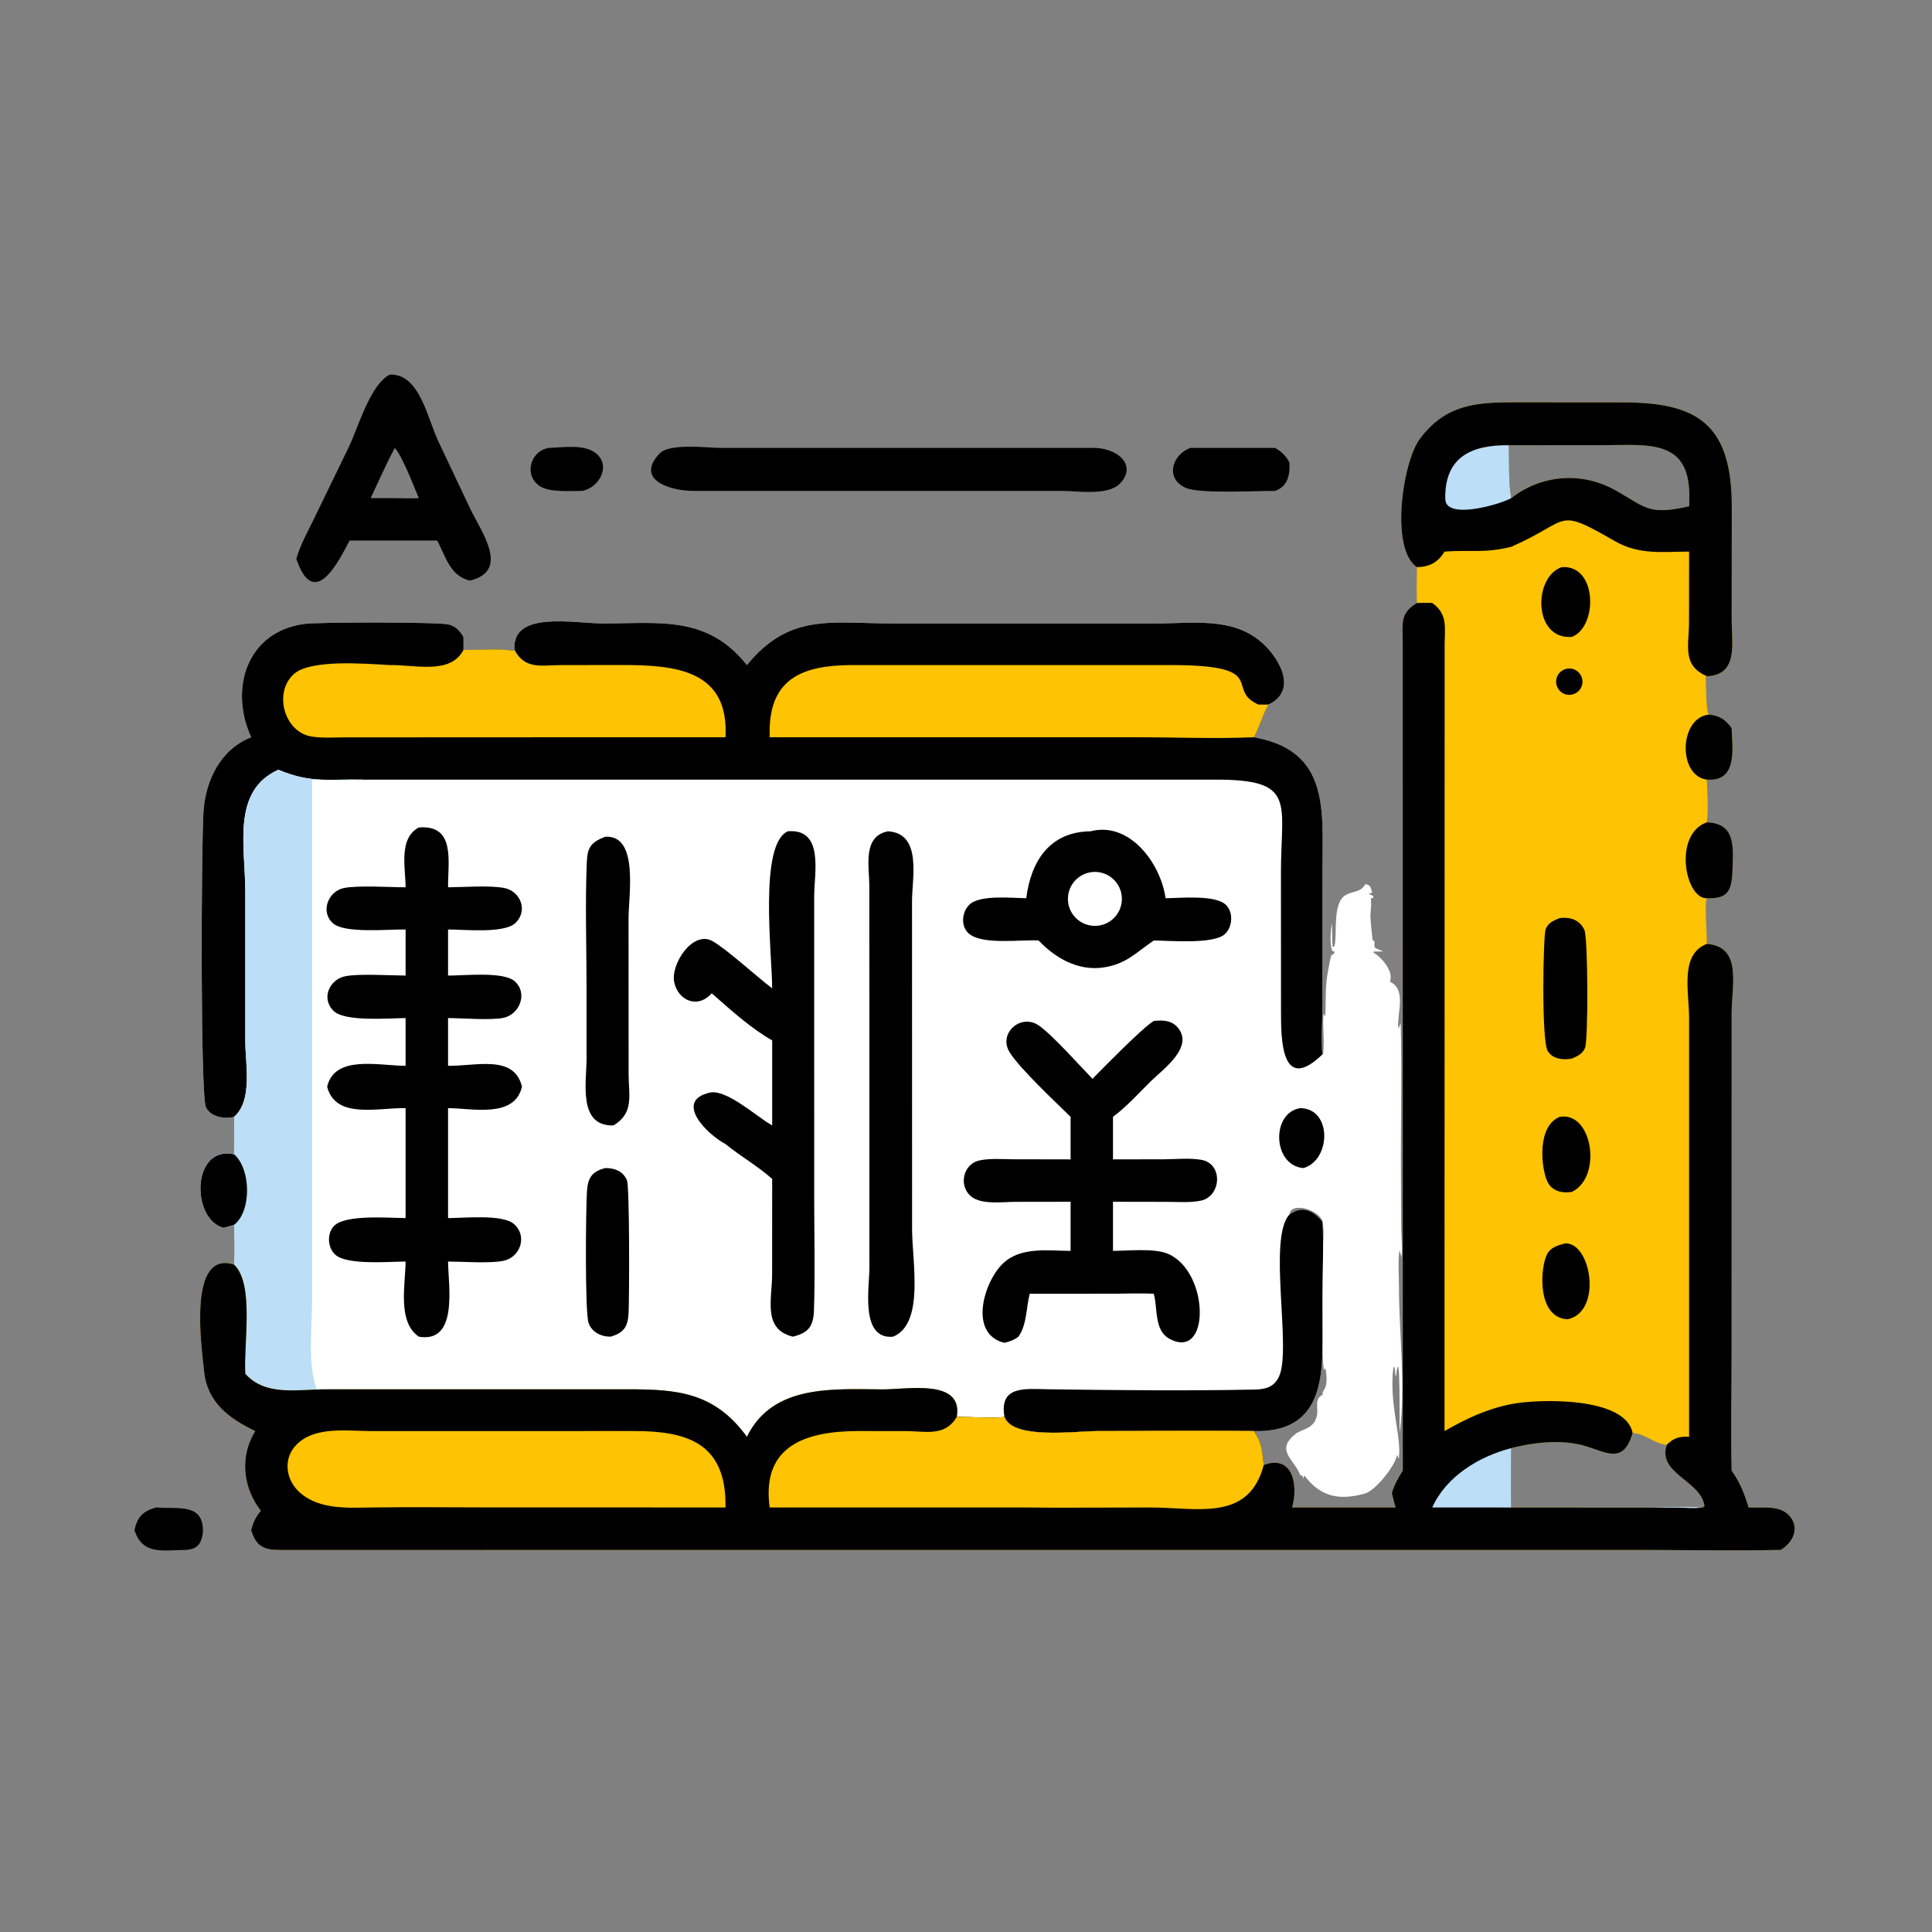 <?xml version="1.0" encoding="utf-8" ?>
<svg xmlns="http://www.w3.org/2000/svg" xmlns:xlink="http://www.w3.org/1999/xlink" width="1024" height="1024">
	<rect width="100%" height="100%" fill="#808080" stroke="none"/>
	<path fill="white" transform="scale(2 2)" d="M66.555 195.383C60.641 182.377 65.517 167.377 80.647 165.346C84.485 164.831 116.088 164.822 118.831 165.482C120.829 165.963 121.774 167.095 122.825 168.783C122.862 169.929 122.84 171.073 122.825 172.219C127.214 172.32 131.677 171.723 136.032 172.464L136.346 172.219C135.582 161.72 152.119 165.217 159.749 165.222C174.789 165.233 187.453 163.008 197.94 176.251C209.197 162.399 220.379 165.202 236.25 165.227L306.367 165.232C315.666 165.234 326.19 163.501 333.914 169.866C338.787 173.882 344.228 182.871 336.192 186.706C334.564 189.442 333.81 192.605 332.304 195.383C352.506 198.958 350.471 214.732 350.47 231.08L350.452 266.871C350.449 270.301 350.048 276.222 350.461 279.428L350.592 279.582C351.13 276.154 350.41 272.314 350.748 268.74L350.89 268.649L350.974 269.176L351.237 269.086C351.476 261.057 351.055 261.096 352.759 253.233L353.598 252.629L353.649 252.232L353.07 251.996C352.346 250.251 352.621 246.586 352.958 244.73C353.109 246.797 352.955 248.922 353.181 250.967L353.582 250.808C354.55 248.246 352.875 239.262 356.651 237.179C358.71 236.044 360.654 236.51 361.839 234.286C363.383 234.545 363.208 235.29 363.639 236.552L362.68 236.906C363.164 237.061 363.564 237.214 363.961 237.553L363.934 237.947L363.316 238.067C363.405 241.164 363.348 239.546 363.173 242.678C363.131 243.448 363.628 248.19 363.785 249.236L364.226 249.333C364.251 251.733 363.99 250.917 366.571 252.146L363.967 252.179L363.972 252.401C366.049 253.682 369.438 257.378 368.351 260.144L368.673 260.322C372.651 262.568 370.249 268.249 370.543 272.351L370.695 272.39L371.202 271.166C371.545 284.628 371.175 298.107 371.264 311.571L371.325 325.576C371.36 327.975 371.718 330.828 371.393 333.172L370.879 331.265C370.428 334.328 370.737 337.789 370.737 340.9C370.737 353.683 372.6 367.04 370.92 379.749C370.831 378.299 371.191 354.252 369.926 364.877C369.554 363.913 369.897 363.188 369.47 362.269L369.273 362.304C368.007 372.098 371.609 381.192 370.669 386.543C370.404 386.253 370.449 385.888 370.396 385.506L370.596 385.563L370.17 385.792C369.729 388.396 364.577 395.03 361.661 395.826C354.886 397.675 349.994 396.715 345.685 391.053C345.405 391.337 345.48 391.538 345.447 391.924L345.032 390.959L344.626 391.018C342.982 386.598 337.732 384.362 343.48 379.901L343.341 379.917C345.702 378.572 348.108 378.476 348.922 375.458C349.553 373.119 348.089 370.826 350.527 369.626C350.263 367.972 352.167 368.767 351.348 362.966L351.033 362.828L351.314 362.77L350.902 362.487L351.265 362.555L351.102 362.528L350.837 363.067C350.25 358.513 350.441 353.871 350.453 349.286L350.478 332.829C350.5 330.119 351.071 326.361 350.487 323.754C349.794 320.659 342.032 318.301 341.714 321.872C345.085 319.375 347.966 320.728 350.461 323.749C350.852 329.974 350.459 336.41 350.459 342.664L350.472 356.084C350.501 368.325 348.351 379.666 332.304 379.25C318.44 379.073 304.551 379.253 290.685 379.255C285.07 379.255 268.319 381.591 266.192 375.476C264.794 375.926 255.926 375.483 253.555 375.476C255.254 365.311 240.52 368.225 233.974 368.206C220.975 368.169 204.817 366.717 197.94 380.777C189.322 368.915 179.438 368.171 166.211 368.183L86.695 368.195C79.289 368.105 70.451 370.219 65.011 364.067C64.519 356.009 67.451 340.311 62.041 335.149C62.3 331.705 62.157 328.041 62.041 324.581L59.301 325.381C50.703 323.334 50.62 303.493 62.041 305.915C62.003 305.054 62.122 296.089 62.041 295.972C59.515 296.608 55.852 296.034 54.585 293.465C53.082 290.418 53.316 225.676 53.914 215.303C54.392 207.022 58.328 198.62 66.555 195.383Z"/>
	<path transform="scale(2 2)" d="M66.555 195.383C60.641 182.377 65.517 167.377 80.647 165.346C84.485 164.831 116.088 164.822 118.831 165.482C120.829 165.963 121.774 167.095 122.825 168.783C122.862 169.929 122.84 171.073 122.825 172.219C127.214 172.32 131.677 171.723 136.032 172.464L136.346 172.219C135.582 161.72 152.119 165.217 159.749 165.222C174.789 165.233 187.453 163.008 197.94 176.251C209.197 162.399 220.379 165.202 236.25 165.227L306.367 165.232C315.666 165.234 326.19 163.501 333.914 169.866C338.787 173.882 344.228 182.871 336.192 186.706C334.564 189.442 333.81 192.605 332.304 195.383C352.506 198.958 350.471 214.732 350.47 231.08L350.452 266.871C350.449 270.301 350.048 276.222 350.461 279.428C339.489 290.029 339.5 275.204 339.479 268.214L339.463 231.175C339.483 212.578 343.669 206.56 322.059 206.611L96.362 206.61C87.257 206.391 82.605 207.692 73.765 203.988C61.288 209.607 65.007 224.378 65.006 236.313L65.008 275.986C65.01 281.867 67.052 291.597 62.041 295.972C59.515 296.608 55.852 296.034 54.585 293.465C53.082 290.418 53.316 225.676 53.914 215.303C54.392 207.022 58.328 198.62 66.555 195.383Z"/>
	<path fill="#FEC302" transform="scale(2 2)" d="M235.38 176.251L310.42 176.248C336.88 176.274 324.457 182.634 333.452 186.706C334.365 186.719 335.281 186.752 336.192 186.706C334.564 189.442 333.81 192.605 332.304 195.383C322.003 195.818 311.387 195.379 301.057 195.38L236.697 195.383L203.964 195.383L203.957 194.024C203.913 179.67 212.894 176.293 225.777 176.249L235.38 176.251Z"/>
	<path fill="#FEC302" transform="scale(2 2)" d="M136.346 172.219C139.146 177.499 143.416 176.282 148.605 176.254L164.778 176.231C178.94 176.228 193.246 177.485 192.263 195.383L147.189 195.383L91.304 195.409C88.461 195.432 85.453 195.632 82.634 195.202C75.295 194.081 72.424 183.513 77.869 178.637C82.281 174.686 96.543 175.866 103.307 176.251C109.759 176.106 119.409 178.914 122.825 172.219C127.214 172.32 131.677 171.723 136.032 172.464L136.346 172.219Z"/>
	<path fill="#BCDEF6" transform="scale(2 2)" d="M73.765 203.988C82.605 207.692 87.257 206.391 96.362 206.61C91.876 206.963 87.22 206.58 82.71 206.61L82.706 344.624C82.707 351.572 81.472 361.638 83.946 368.195C84.783 368.149 85.906 367.935 86.695 368.195C79.289 368.105 70.451 370.219 65.011 364.067C64.519 356.009 67.451 340.311 62.041 335.149C62.3 331.705 62.157 328.041 62.041 324.581L59.301 325.381C50.703 323.334 50.62 303.493 62.041 305.915C62.003 305.054 62.122 296.089 62.041 295.972C67.052 291.597 65.01 281.867 65.008 275.986L65.006 236.313C65.007 224.378 61.288 209.607 73.765 203.988Z"/>
	<path transform="scale(2 2)" d="M59.301 325.381C50.703 323.334 50.62 303.493 62.041 305.915C66.538 309.794 66.699 321.007 62.041 324.581L59.301 325.381Z"/>
	<path transform="scale(2 2)" d="M341.714 321.872C345.085 319.375 347.966 320.728 350.461 323.749C350.852 329.974 350.459 336.41 350.459 342.664L350.472 356.084C350.501 368.325 348.351 379.666 332.304 379.25C318.44 379.073 304.551 379.253 290.685 379.255C285.07 379.255 268.319 381.591 266.192 375.476C264.753 367.088 271.758 368.086 277.742 368.169C296.007 368.422 314.361 368.619 332.617 368.244C335.421 368.187 337.648 367.568 338.949 364.819C342.372 357.585 335.885 328.046 341.714 321.872Z"/>
	<path transform="scale(2 2)" d="M110.996 219.294C120.798 218.48 118.688 228.34 118.74 235.144C122.947 235.12 129.609 234.581 133.568 235.314C137.863 236.109 140.014 241.224 136.658 244.541C133.685 247.481 123.075 246.306 118.74 246.325L118.74 258.538C122.939 258.573 133.357 257.388 136.369 260.024C139.999 263.201 137.696 268.903 133.335 269.757C129.93 270.424 122.544 269.808 118.74 269.8L118.74 282.452C126.181 282.558 136.258 279.379 138.328 287.984C136.385 296.426 125.172 293.7 118.74 293.664L118.74 322.802C122.948 322.823 133.077 321.717 136.162 324.342C139.839 327.471 137.947 333.107 133.534 334.101C130.029 334.89 122.621 334.335 118.74 334.321C118.774 340.414 121.593 356.063 110.996 354.231C105.218 350.284 107.459 340.375 107.488 334.321C103.153 334.346 91.981 335.327 88.863 332.52C86.791 330.655 86.564 326.807 88.593 324.821C91.677 321.803 103.075 322.783 107.488 322.802L107.488 293.664C99.97 293.544 88.916 296.645 86.695 287.984C88.721 279.47 100.298 282.423 107.488 282.452L107.488 269.8C103.152 269.825 91.578 270.832 88.496 267.977C84.993 264.733 87.241 259.582 91.481 258.718C95.083 257.983 103.4 258.516 107.488 258.538L107.488 246.325C103.096 246.229 91.402 247.44 88.274 244.708C84.831 241.701 86.916 236.25 91.053 235.358C94.708 234.57 103.382 235.141 107.488 235.144C107.477 230.091 105.553 222.144 110.996 219.294Z"/>
	<path transform="scale(2 2)" d="M305.762 270.567C308.059 270.307 310.497 270.368 312.121 272.317C316.481 277.546 308.238 283.327 304.928 286.587C301.726 289.742 298.566 293.298 294.952 295.972L294.952 307.249L308.724 307.221C311.849 307.187 315.277 306.84 318.35 307.364C324.235 308.368 323.663 317.101 318.196 318.197C315.329 318.772 312.097 318.505 309.171 318.503L294.952 318.48L294.952 331.498C298.975 331.47 305.832 330.743 309.445 332.242C320.566 336.855 320.87 360.827 309.868 354.76C305.816 352.525 306.851 346.784 305.762 342.867C302.092 342.665 298.325 342.846 294.644 342.851L272.881 342.867C271.924 346.589 272.169 351.041 269.888 354.231C268.729 355.144 267.586 355.497 266.192 355.868C256.648 353.553 260.644 339.894 265.684 334.94C270.377 330.325 277.667 331.465 283.722 331.498L283.722 318.48L269.054 318.5C265.702 318.501 260.006 319.371 257.24 316.964C253.955 314.106 255.315 308.439 259.538 307.529C262.394 306.913 265.702 307.219 268.625 307.221L283.722 307.249L283.722 295.972C279.748 292.065 270.401 283.341 267.596 278.918C264.415 273.903 270.473 268.515 275.223 271.715C278.701 274.059 286.13 282.389 289.516 285.893C292.574 282.805 302.761 272.367 305.762 270.567Z"/>
	<path transform="scale(2 2)" d="M208.778 220.299C218.473 219.522 215.766 231.388 215.769 237.553L215.774 317.802C215.773 327.519 216.023 337.31 215.719 347.02C215.585 351.299 214.47 353.165 210.124 354.231C202.05 352.255 204.615 344.3 204.621 337.726L204.635 312.427C200.776 308.987 196.262 306.442 192.263 303.186C186.978 300.344 178.679 291.68 188.115 289.556C192.435 288.583 200.35 295.732 204.201 297.993L204.635 298.246L204.635 275.714C198.895 272.458 193.568 267.564 188.616 263.235C188.57 263.283 188.525 263.333 188.478 263.38L188.243 263.618C184.747 267.187 179.787 265.195 178.692 260.379C177.617 255.649 183.516 246.484 188.791 249.393C192.413 251.39 200.619 258.884 204.635 261.923C204.63 253.017 201.022 223.761 208.778 220.299Z"/>
	<path transform="scale(2 2)" d="M235.38 220.299C244.457 220.959 241.663 232.677 241.697 238.936L241.713 325.712C241.715 334.337 245.055 350.777 236.697 354.231C227.891 355.101 230.404 341.113 230.403 336.001L230.381 234.669C230.358 229.499 228.527 221.581 235.38 220.299Z"/>
	<path transform="scale(2 2)" d="M289.032 220.299C299.275 217.623 307.585 228.677 308.885 238.037C312.822 238.002 322.022 237.07 324.865 239.783C326.92 241.743 326.644 245.653 324.624 247.532C321.636 250.312 309.944 249.266 305.762 249.239C300.8 252.614 298.472 255.507 292.241 256.416C285.629 257.296 279.679 253.929 275.244 249.239C270.547 248.945 260.396 250.499 256.771 247.418C254.544 245.526 254.877 241.769 256.837 239.801C259.601 237.028 268.184 238.006 271.968 238.037C273.224 228.158 278.195 220.423 289.032 220.299Z"/>
	<path fill="white" transform="scale(2 2)" d="M289.62 231.087Q289.792 231.074 289.964 231.069Q290.136 231.065 290.308 231.068Q290.48 231.072 290.651 231.084Q290.823 231.096 290.994 231.116Q291.165 231.136 291.335 231.164Q291.505 231.192 291.673 231.229Q291.841 231.265 292.007 231.31Q292.173 231.354 292.337 231.407Q292.501 231.459 292.662 231.519Q292.824 231.58 292.982 231.648Q293.14 231.716 293.294 231.791Q293.449 231.867 293.6 231.949Q293.751 232.032 293.898 232.122Q294.044 232.212 294.186 232.309Q294.329 232.406 294.466 232.51Q294.603 232.613 294.736 232.724Q294.868 232.834 294.995 232.95Q295.121 233.067 295.242 233.189Q295.363 233.311 295.478 233.439Q295.593 233.567 295.702 233.701Q295.811 233.834 295.913 233.973Q296.015 234.111 296.11 234.255Q296.206 234.398 296.294 234.545Q296.382 234.693 296.463 234.845Q296.545 234.997 296.618 235.152Q296.692 235.308 296.758 235.467Q296.824 235.625 296.883 235.787Q296.941 235.949 296.992 236.114Q297.043 236.278 297.085 236.445Q297.128 236.612 297.162 236.78Q297.197 236.949 297.223 237.119Q297.25 237.289 297.268 237.46Q297.286 237.631 297.296 237.803Q297.306 237.975 297.308 238.147Q297.309 238.319 297.303 238.491Q297.296 238.663 297.281 238.834Q297.266 239.006 297.243 239.176Q297.22 239.347 297.189 239.516Q297.158 239.685 297.118 239.853Q297.079 240.02 297.031 240.186Q296.984 240.351 296.929 240.514Q296.873 240.677 296.81 240.837Q296.747 240.997 296.676 241.154Q296.606 241.311 296.527 241.465Q296.449 241.618 296.364 241.767Q296.278 241.917 296.186 242.062Q296.093 242.207 295.994 242.347Q295.894 242.488 295.788 242.623Q295.682 242.759 295.57 242.889Q295.457 243.019 295.339 243.144Q295.22 243.269 295.095 243.387Q294.971 243.506 294.841 243.619Q294.711 243.732 294.575 243.838Q294.44 243.944 294.3 244.044Q294.16 244.144 294.015 244.237Q293.87 244.329 293.72 244.415Q293.571 244.501 293.418 244.579Q293.265 244.658 293.108 244.729Q292.951 244.8 292.791 244.863Q292.631 244.926 292.468 244.982Q292.305 245.038 292.14 245.085Q291.975 245.133 291.807 245.173Q291.64 245.212 291.471 245.244Q291.302 245.276 291.131 245.299Q290.895 245.331 290.657 245.348Q290.419 245.365 290.18 245.365Q289.941 245.366 289.703 245.351Q289.465 245.336 289.229 245.305Q288.992 245.274 288.758 245.227Q288.524 245.18 288.294 245.118Q288.064 245.056 287.838 244.978Q287.612 244.901 287.392 244.808Q287.172 244.716 286.959 244.609Q286.745 244.503 286.54 244.382Q286.334 244.261 286.137 244.127Q285.939 243.993 285.752 243.846Q285.564 243.698 285.386 243.539Q285.208 243.38 285.042 243.209Q284.875 243.038 284.72 242.857Q284.565 242.675 284.423 242.484Q284.281 242.293 284.151 242.092Q284.022 241.892 283.906 241.683Q283.791 241.474 283.689 241.258Q283.588 241.042 283.501 240.82Q283.414 240.598 283.342 240.371Q283.27 240.143 283.213 239.911Q283.157 239.679 283.116 239.444Q283.075 239.209 283.05 238.972Q283.024 238.735 283.015 238.496Q283.006 238.258 283.012 238.02Q283.019 237.781 283.041 237.544Q283.064 237.306 283.102 237.071Q283.14 236.835 283.194 236.603Q283.248 236.37 283.317 236.142Q283.386 235.913 283.471 235.69Q283.555 235.467 283.654 235.25Q283.753 235.033 283.866 234.823Q283.979 234.613 284.106 234.411Q284.233 234.209 284.374 234.016Q284.514 233.823 284.667 233.639Q284.819 233.456 284.984 233.283Q285.148 233.111 285.324 232.949Q285.5 232.788 285.686 232.639Q285.872 232.489 286.068 232.353Q286.264 232.216 286.468 232.093Q286.672 231.97 286.884 231.861Q287.096 231.751 287.315 231.657Q287.534 231.562 287.759 231.482Q287.984 231.401 288.213 231.337Q288.443 231.272 288.676 231.222Q288.91 231.173 289.146 231.139Q289.382 231.105 289.62 231.087Z"/>
	<path transform="scale(2 2)" d="M160.389 221.75C169.34 221.162 166.574 237.287 166.575 243.314L166.59 284.886C166.637 290.461 168.036 294.932 162.589 298.246C153.11 298.54 155.444 286.834 155.445 280.504L155.441 261.495C155.439 250.511 155.044 239.367 155.513 228.4C155.679 224.53 156.662 223.169 160.389 221.75Z"/>
	<path transform="scale(2 2)" d="M160.389 309.554C162.818 309.506 165.185 310.388 166.155 312.819C166.873 314.62 166.777 344.037 166.586 347.841C166.405 351.469 165.495 353.162 161.809 354.231C159.344 354.262 156.861 353.064 155.982 350.612C154.976 347.806 155.248 320.276 155.545 315.797C155.78 312.257 156.732 310.488 160.389 309.554Z"/>
	<path transform="scale(2 2)" d="M344.65 293.664C353.172 293.895 352.649 307.546 345.411 309.554C337.172 308.853 336.818 294.761 344.65 293.664Z"/>
	<path fill="#FEC302" transform="scale(2 2)" d="M375.495 150.306C368.3 145.411 371.728 122.439 376.245 116.339C383.05 107.15 391.24 106.605 401.489 106.618L429.81 106.64C449.673 106.602 459.057 112.155 458.939 134.688L458.91 164.478C458.916 170.485 460.749 178.873 452.315 179.214L452.02 179.449C452.121 181.175 452.085 189.364 452.946 189.367C455.657 189.649 457.385 190.742 458.894 192.968C459.074 198.185 460.499 206.758 453.012 206.628L452.315 206.61C452.448 210.282 452.816 214.287 452.315 217.927C459.605 218.174 459.381 223.746 459.168 229.713C458.96 235.543 458.498 238.287 452.315 238.037C451.649 239.04 452.42 248.175 452.315 250.147C461.747 250.841 458.927 261.005 458.901 268.5L458.894 357.425C458.893 368.176 458.651 378.978 458.894 389.722C461.09 392.809 462.329 395.865 463.389 399.491C466.936 399.678 471.654 398.758 474.252 401.749C477.068 404.992 475.076 408.884 471.901 410.742C458.888 411.024 445.802 410.742 432.782 410.741L74.382 410.756C69.905 410.779 67.864 409.806 66.555 405.487C67.12 403.398 67.73 402.025 69.139 400.365C64.343 394.314 63.461 385.827 67.665 379.25C60.649 375.893 54.934 371.638 54.095 363.468C53.442 357.104 49.655 331.13 62.041 335.149C67.451 340.311 64.519 356.009 65.011 364.067C70.451 370.219 79.289 368.105 86.695 368.195L166.211 368.183C179.438 368.171 189.322 368.915 197.94 380.777C204.817 366.717 220.975 368.169 233.974 368.206C240.52 368.225 255.254 365.311 253.555 375.476C255.926 375.483 264.794 375.926 266.192 375.476C268.319 381.591 285.07 379.255 290.685 379.255C304.551 379.253 318.44 379.073 332.304 379.25C334.606 382.812 334.357 384.302 334.91 388.235C342.778 385.313 344.08 393.985 342.407 399.491L369.845 399.491C369.45 398.248 369.174 396.954 368.859 395.688C369.501 393.452 370.535 391.678 371.755 389.722L371.737 169.854C371.737 165.088 370.957 162.573 375.495 159.796C375.387 156.645 375.486 153.461 375.495 150.306ZM400.5 383.763C400.483 389.003 400.395 394.253 400.5 399.491L435.294 399.48C439.858 399.478 446.868 399.069 451.105 399.491C451.475 399.435 451.266 399.498 451.703 399.222C451.014 392.417 439.098 390.628 441.715 382.894C438.564 382.7 436.052 379.983 432.657 379.737C430.117 388.625 425.284 384.472 419.142 382.942C413.324 381.492 406.229 382.255 400.5 383.763ZM400.5 132.017C408.454 125.81 419.052 124.917 427.955 129.852C436.187 134.416 436.669 136.652 447.627 134.175L447.687 132.473C448.127 116.232 437.254 117.951 424.73 117.976L399.856 117.99C400.008 122.55 399.725 127.529 400.5 132.017Z"/>
	<path transform="scale(2 2)" d="M375.495 159.796C376.847 159.784 378.209 159.736 379.56 159.796C383.764 162.799 382.856 166.392 382.843 171.026L382.816 379.25C388.571 375.963 393.929 373.41 400.5 372.101C407.44 370.723 430.71 369.993 432.657 379.737C430.117 388.625 425.284 384.472 419.142 382.942C413.324 381.492 406.229 382.255 400.5 383.763C400.483 389.003 400.395 394.253 400.5 399.491L435.294 399.48C439.858 399.478 446.868 399.069 451.105 399.491C451.475 399.435 451.266 399.498 451.703 399.222C451.014 392.417 439.098 390.628 441.715 382.894C443.445 381.113 445.122 380.594 447.627 380.777L447.624 269.633C447.615 262.681 445.135 252.953 452.315 250.147C461.747 250.841 458.927 261.005 458.901 268.5L458.894 357.425C458.893 368.176 458.651 378.978 458.894 389.722C461.09 392.809 462.329 395.865 463.389 399.491C466.936 399.678 471.654 398.758 474.252 401.749C477.068 404.992 475.076 408.884 471.901 410.742C458.888 411.024 445.802 410.742 432.782 410.741L74.382 410.756C69.905 410.779 67.864 409.806 66.555 405.487C67.12 403.398 67.73 402.025 69.139 400.365C64.343 394.314 63.461 385.827 67.665 379.25C60.649 375.893 54.934 371.638 54.095 363.468C53.442 357.104 49.655 331.13 62.041 335.149C67.451 340.311 64.519 356.009 65.011 364.067C70.451 370.219 79.289 368.105 86.695 368.195L166.211 368.183C179.438 368.171 189.322 368.915 197.94 380.777C204.817 366.717 220.975 368.169 233.974 368.206C240.52 368.225 255.254 365.311 253.555 375.476C255.926 375.483 264.794 375.926 266.192 375.476C268.319 381.591 285.07 379.255 290.685 379.255C304.551 379.253 318.44 379.073 332.304 379.25C334.606 382.812 334.357 384.302 334.91 388.235C342.778 385.313 344.08 393.985 342.407 399.491L369.845 399.491C369.45 398.248 369.174 396.954 368.859 395.688C369.501 393.452 370.535 391.678 371.755 389.722L371.737 169.854C371.737 165.088 370.957 162.573 375.495 159.796Z"/>
	<path fill="#FEC302" transform="scale(2 2)" d="M253.555 375.476C255.926 375.483 264.794 375.926 266.192 375.476C268.319 381.591 285.07 379.255 290.685 379.255C304.551 379.253 318.44 379.073 332.304 379.25C334.606 382.812 334.357 384.302 334.91 388.235C330.921 403.362 317.341 399.501 304.788 399.502C293.158 399.503 281.516 399.619 269.888 399.491L203.964 399.491C201.723 382.963 213.772 379.249 227.543 379.239L239.4 379.25C244.801 379.152 250.366 381.007 253.555 375.476Z"/>
	<path fill="#BCDEF6" transform="scale(2 2)" d="M379.56 399.491C383.287 391.204 391.981 385.972 400.5 383.763C400.483 389.003 400.395 394.253 400.5 399.491L435.294 399.48C439.858 399.478 446.868 399.069 451.105 399.491C449.144 399.853 446.63 399.549 444.619 399.534L379.56 399.491Z"/>
	<path fill="#FEC302" transform="scale(2 2)" d="M98.221 379.25L167.93 379.24C181.761 379.235 192.595 382.171 192.263 399.491L130.439 399.486C120.061 399.485 109.662 399.346 99.287 399.491C92.708 399.53 85 400.277 79.629 395.694C75.711 392.351 74.841 386.559 78.647 382.774C83.504 377.942 91.911 379.224 98.221 379.25Z"/>
	<path transform="scale(2 2)" d="M375.495 150.306C368.3 145.411 371.728 122.439 376.245 116.339C383.05 107.15 391.24 106.605 401.489 106.618L429.81 106.64C449.673 106.602 459.057 112.155 458.939 134.688L458.91 164.478C458.916 170.485 460.749 178.873 452.315 179.214C452.295 179.196 452.279 179.172 452.255 179.161C445.726 176.305 447.597 171.057 447.607 165.048L447.627 146.18C440.613 146.197 434.416 147.108 428.015 143.433C412 134.237 416.547 137.811 400.756 144.795L400.5 144.905C393.377 146.692 389.607 145.657 382.816 146.18C381.054 149.104 378.781 150.223 375.495 150.306ZM400.5 132.017C408.454 125.81 419.052 124.917 427.955 129.852C436.187 134.416 436.669 136.652 447.627 134.175L447.687 132.473C448.127 116.232 437.254 117.951 424.73 117.976L399.856 117.99C400.008 122.55 399.725 127.529 400.5 132.017Z"/>
	<path fill="#BCDEF6" transform="scale(2 2)" d="M400.5 132.017C397.006 133.871 383.143 137.766 383.016 132.27C382.76 121.146 389.896 117.872 399.856 117.99C400.008 122.55 399.725 127.529 400.5 132.017Z"/>
	<path transform="scale(2 2)" d="M452.315 217.927C459.605 218.174 459.381 223.746 459.168 229.713C458.96 235.543 458.498 238.287 452.315 238.037C446.633 238.297 443.291 221.152 452.315 217.927Z"/>
	<path transform="scale(2 2)" d="M452.946 189.367C455.657 189.649 457.385 190.742 458.894 192.968C459.074 198.185 460.499 206.758 453.012 206.628L452.315 206.61C444.531 205.536 445.01 190.09 452.946 189.367Z"/>
	<path transform="scale(2 2)" d="M413.348 243.3C416.111 242.969 418.623 243.724 419.88 246.454C420.831 248.518 420.954 275.783 420.021 277.78C419.304 279.313 418.043 279.923 416.549 280.535C414.298 280.958 411.531 280.706 410.185 278.571C408.429 275.784 408.975 247.872 409.607 246.26C410.291 244.514 411.734 243.945 413.348 243.3Z"/>
	<path transform="scale(2 2)" d="M413.348 295.972C422.104 294.489 424.68 312.023 416.549 315.865C413.914 316.318 411.127 315.607 409.995 312.968C408.35 309.135 407.351 298.373 413.348 295.972Z"/>
	<path transform="scale(2 2)" d="M414.782 329.515C421.665 329.172 424.749 347.595 415.468 349.62C407.181 349.282 408.133 335.775 410.057 332.249C410.992 330.534 413.03 329.967 414.782 329.515Z"/>
	<path transform="scale(2 2)" d="M413.848 150.306C423.352 149.548 423.499 166.165 416.549 168.783C406.32 169.597 406.235 152.94 413.848 150.306Z"/>
	<path transform="scale(2 2)" d="M414.826 177.321Q414.99 177.269 415.159 177.234Q415.328 177.198 415.499 177.18Q415.67 177.161 415.843 177.159Q416.015 177.157 416.187 177.173Q416.358 177.188 416.528 177.22Q416.697 177.252 416.862 177.301Q417.027 177.349 417.187 177.414Q417.347 177.479 417.5 177.559Q417.652 177.639 417.796 177.734Q417.94 177.828 418.074 177.937Q418.208 178.045 418.331 178.166Q418.453 178.287 418.563 178.42Q418.673 178.553 418.77 178.695Q418.866 178.838 418.948 178.99Q419.03 179.141 419.097 179.3Q419.163 179.459 419.214 179.624Q419.265 179.789 419.299 179.958Q419.333 180.127 419.35 180.298Q419.368 180.47 419.368 180.642Q419.368 180.814 419.352 180.986Q419.335 181.157 419.302 181.326Q419.268 181.496 419.218 181.66Q419.168 181.825 419.102 181.985Q419.036 182.144 418.955 182.296Q418.874 182.448 418.778 182.591Q418.682 182.734 418.573 182.867Q418.463 183 418.341 183.122Q418.219 183.244 418.085 183.353Q417.952 183.462 417.808 183.557Q417.665 183.652 417.512 183.733Q417.36 183.814 417.201 183.879Q417.041 183.945 416.876 183.994Q416.713 184.043 416.545 184.076Q416.378 184.108 416.208 184.124Q416.038 184.141 415.867 184.14Q415.697 184.14 415.527 184.122Q415.357 184.105 415.19 184.072Q415.022 184.038 414.859 183.988Q414.696 183.939 414.538 183.873Q414.381 183.808 414.23 183.727Q414.08 183.647 413.938 183.552Q413.796 183.457 413.664 183.349Q413.532 183.241 413.411 183.121Q413.291 183 413.182 182.868Q413.074 182.737 412.979 182.595Q412.883 182.453 412.803 182.303Q412.722 182.153 412.656 181.996Q412.59 181.838 412.54 181.675Q412.49 181.512 412.456 181.345Q412.422 181.177 412.404 181.008Q412.387 180.838 412.386 180.667Q412.385 180.497 412.401 180.327Q412.417 180.157 412.449 179.989Q412.481 179.822 412.53 179.658Q412.578 179.494 412.643 179.336Q412.707 179.178 412.786 179.027Q412.866 178.876 412.959 178.733Q413.053 178.591 413.16 178.458Q413.267 178.325 413.387 178.203Q413.506 178.082 413.637 177.972Q413.768 177.863 413.909 177.767Q414.05 177.67 414.2 177.588Q414.349 177.506 414.506 177.439Q414.663 177.372 414.826 177.321Z"/>
	<path transform="scale(2 2)" d="M103.307 99.276C111.181 98.982 113.143 110.552 116.197 117.023L124.604 134.812C127.526 140.906 135.299 151.309 124.517 153.868C119.245 152.606 118.134 147.511 115.875 143.247L105.875 143.247L92.641 143.247C89.557 149.17 83.174 161.82 78.538 148.106C79.624 144.242 81.663 140.721 83.389 137.122L92.414 118.522C94.954 113.267 98.102 101.88 103.307 99.276ZM98.221 132.017L104.612 132.017C106.736 132.051 108.873 132.117 110.996 132.017C109.696 128.985 106.648 120.876 104.612 118.7C102.315 123.049 100.307 127.564 98.221 132.017Z"/>
	<path transform="scale(2 2)" d="M289.032 118.7C295.685 118.369 301.662 123.035 296.803 128.136C293.633 131.463 285.445 130.087 281.339 130.084L183.562 130.092C177.599 130.042 168.194 127.156 174.795 120.19C177.45 117.388 187.294 118.681 190.886 118.698L289.032 118.7Z"/>
	<path transform="scale(2 2)" d="M315.476 118.7L337.903 118.7C339.742 119.765 340.656 120.72 341.714 122.552C341.907 125.727 341.294 128.943 337.903 130.092C332.846 130.045 318.07 130.92 314.285 129.3C308.696 126.909 310.528 120.511 315.476 118.7Z"/>
	<path transform="scale(2 2)" d="M145.57 118.7C149.111 118.584 154.282 117.747 157.387 119.742C162.246 122.865 159.053 129.17 154.31 130.092C151.182 130.056 145.548 130.6 142.91 128.739C138.701 125.77 140.658 119.303 145.57 118.7Z"/>
	<path transform="scale(2 2)" d="M41.389 399.491C47.247 399.977 54.156 398.195 53.762 406.255C53.299 409.137 52.374 410.513 49.312 410.742C43.406 410.747 37.815 412.319 35.638 405.487C36.432 401.99 37.81 400.504 41.389 399.491Z"/>
</svg>
